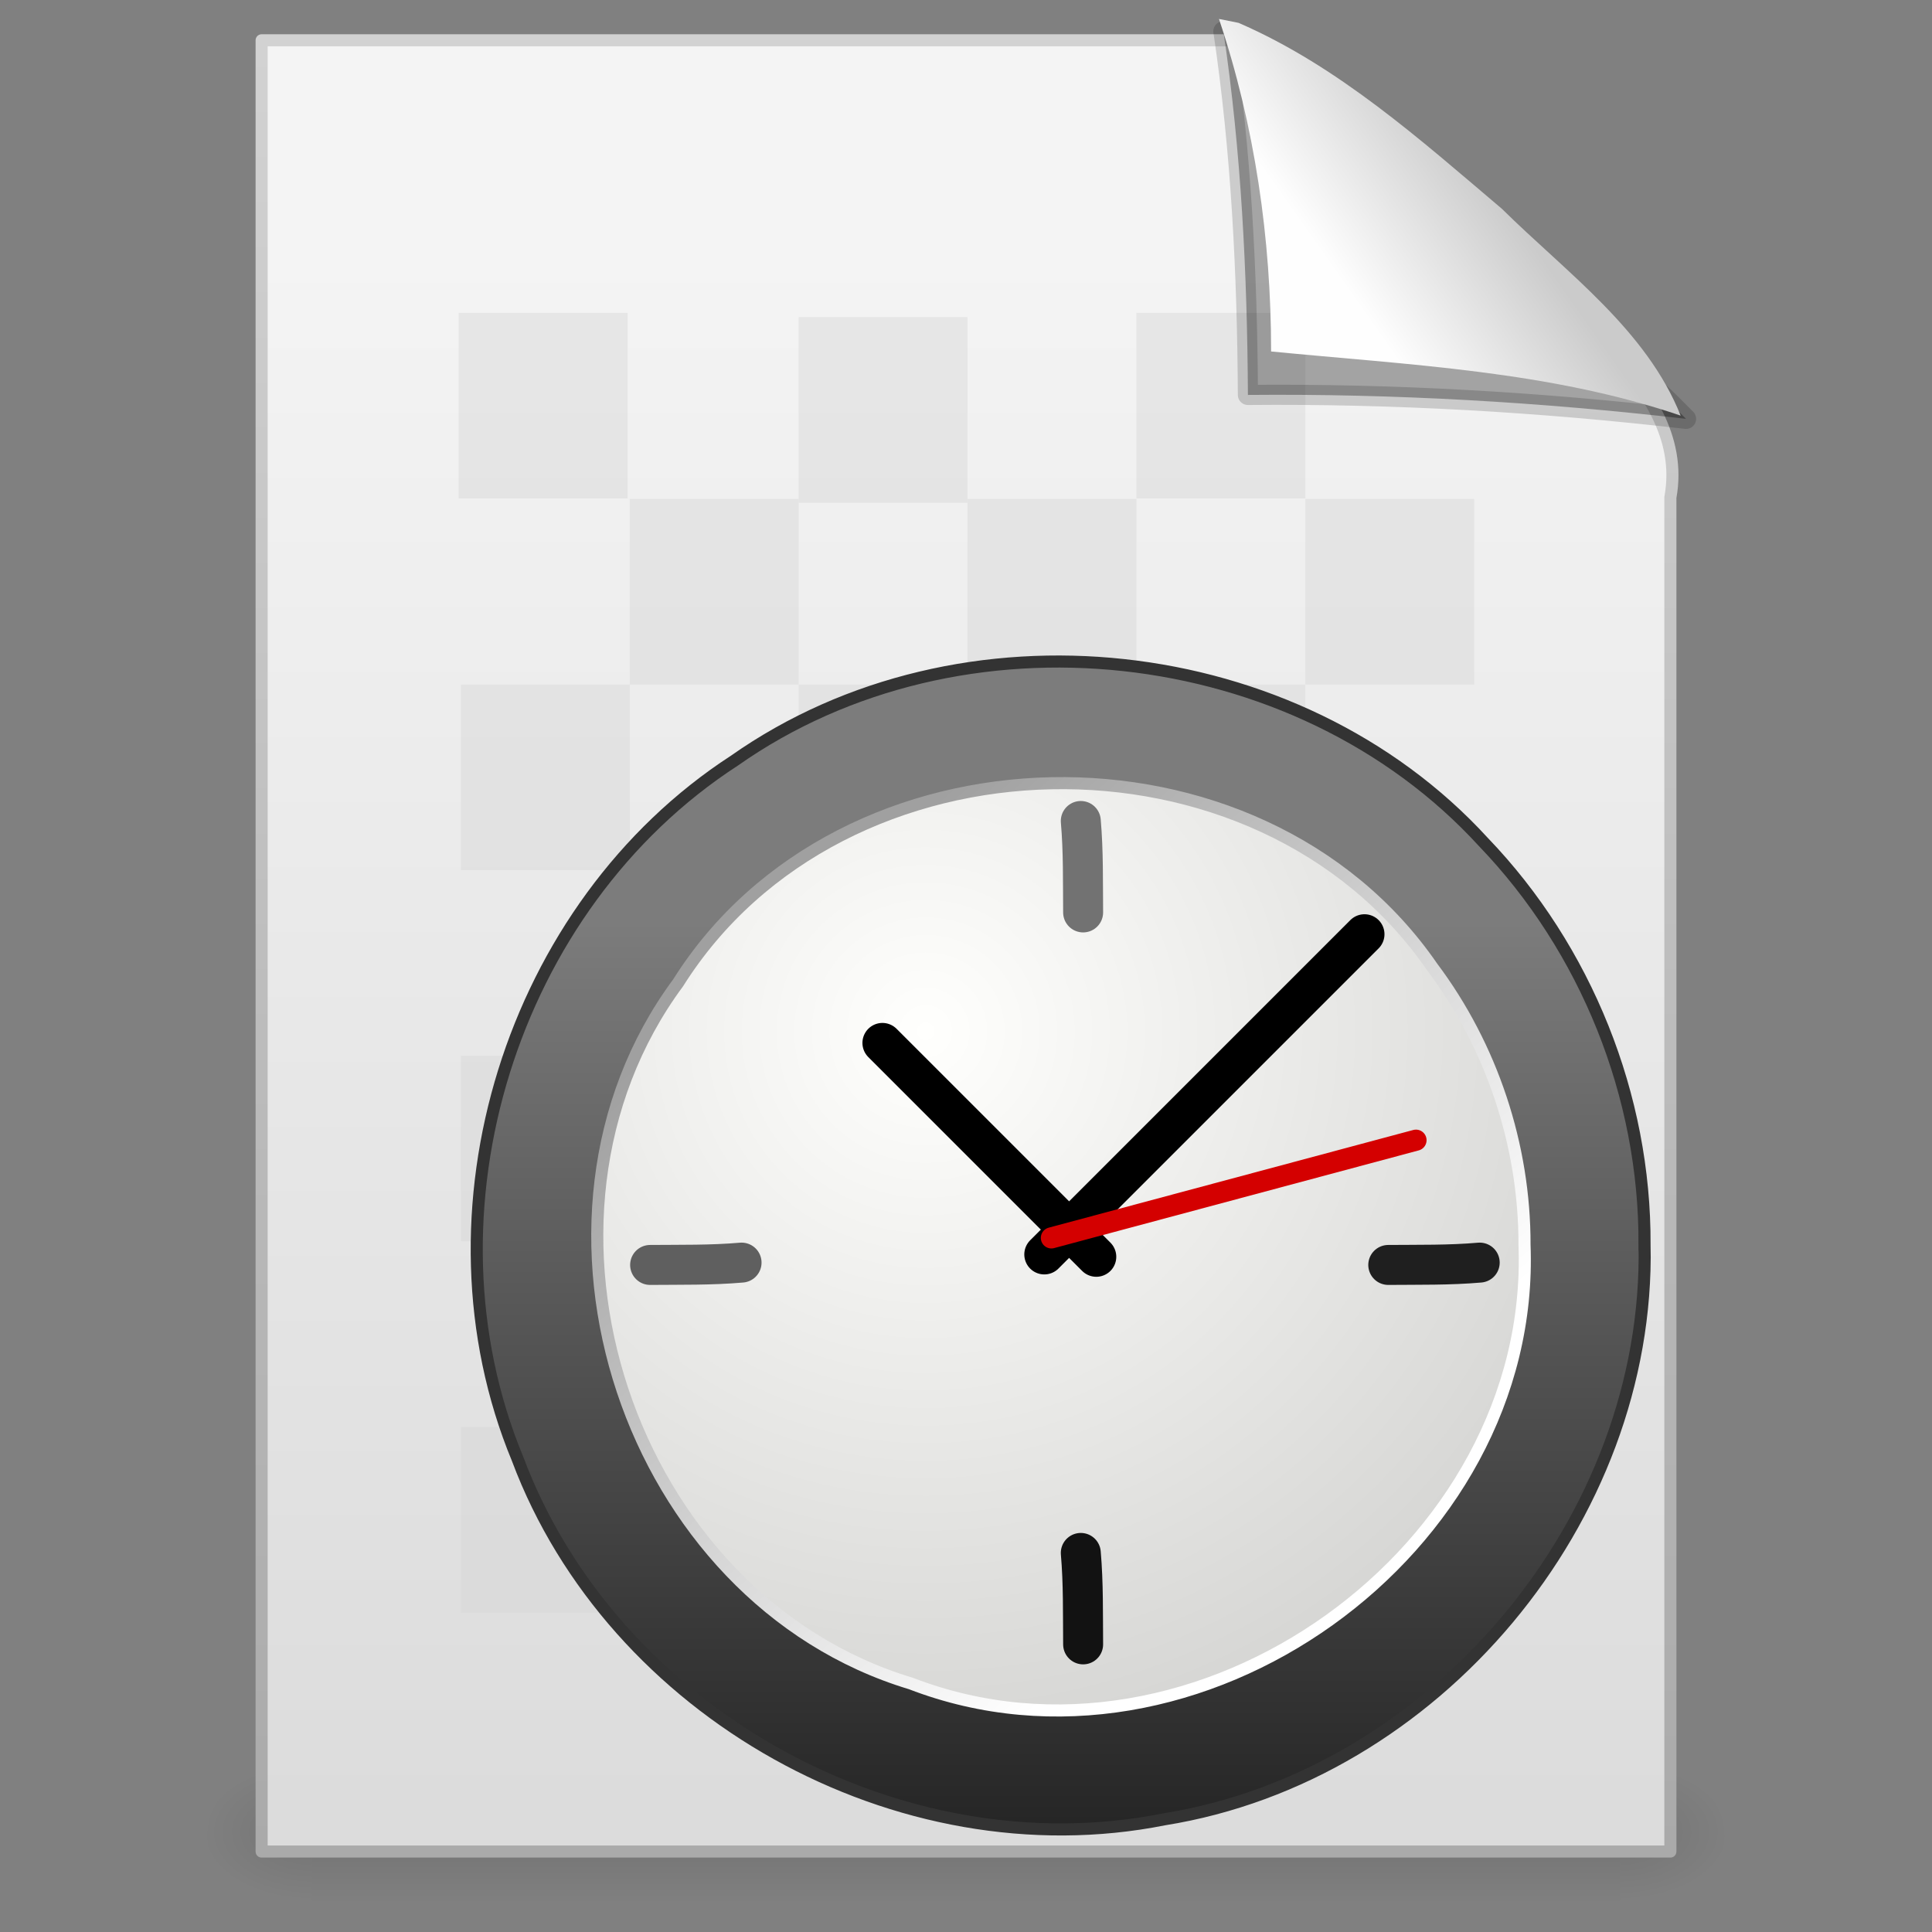 <?xml version="1.0" encoding="UTF-8" standalone="no"?><!DOCTYPE svg PUBLIC "-//W3C//DTD SVG 1.1//EN" "http://www.w3.org/Graphics/SVG/1.1/DTD/svg11.dtd"><svg xmlns="http://www.w3.org/2000/svg" xmlns:xlink="http://www.w3.org/1999/xlink" height="64" version="1.1" viewBox="0 0 48 48" width="64"><rect x="0" y="0" width="48" height="48" fill="#808080" stroke="none"/><defs><radialGradient cx="605.71" cy="486.65" gradientTransform="matrix(.024 0 0 .015 26.478 38.629)" gradientUnits="userSpaceOnUse" id="r" r="117.14" xlink:href="#a"/><linearGradient id="a"><stop offset="0"/><stop offset="1" stop-opacity="0"/></linearGradient><radialGradient cx="605.71" cy="486.65" gradientTransform="matrix(-.024 0 0 .015 21.522 38.629)" gradientUnits="userSpaceOnUse" id="q" r="117.14" xlink:href="#a"/><linearGradient gradientTransform="matrix(.07 0 0 .015 -1.45 38.629)" gradientUnits="userSpaceOnUse" id="k" x1="302.86" x2="302.86" y1="366.65" y2="609.51"><stop offset="0" stop-opacity="0"/><stop offset="0.5"/><stop offset="1" stop-opacity="0"/></linearGradient><linearGradient gradientTransform="matrix(.807 0 0 .936 59.41 -1.613)" gradientUnits="userSpaceOnUse" id="m" x1="-51.786" x2="-51.786" y1="50.786" y2="2.906"><stop offset="0" stop-color="#aaa"/><stop offset="1" stop-color="#d2d2d2"/></linearGradient><linearGradient gradientTransform="translate(-0 -.499)" gradientUnits="userSpaceOnUse" id="l" x1="25.132" x2="25.132" y1="6.729" y2="47.013"><stop offset="0" stop-color="#f4f4f4"/><stop offset="1" stop-color="#dbdbdb"/></linearGradient><linearGradient gradientTransform="matrix(.998 0 0 1.064 -1.915 -.653)" gradientUnits="userSpaceOnUse" id="n" x1="32.892" x2="36.358" y1="8.059" y2="5.457"><stop offset="0" stop-color="#fefefe"/><stop offset="1" stop-color="#cbcbcb"/></linearGradient><linearGradient gradientTransform="matrix(.729 0 0 .729 12.722 10.711)" gradientUnits="userSpaceOnUse" id="p" x1="15.656" x2="15.656" y1="13.36" y2="44.786"><stop offset="0" stop-color="#7c7c7c"/><stop offset="1" stop-color="#242424"/></linearGradient><linearGradient gradientTransform="matrix(.773 0 0 .773 17.374 15.42)" gradientUnits="userSpaceOnUse" id="o" x1="6.342" x2="22.218" y1="7.789" y2="25.884"><stop offset="0" stop-color="#a0a0a0"/><stop offset="1" stop-color="#fff"/></linearGradient><radialGradient cx="11.902" cy="10.045" gradientTransform="matrix(.773 0 0 .773 17.374 15.42)" gradientUnits="userSpaceOnUse" id="s" r="29.293"><stop offset="0" stop-color="#fffffd"/><stop offset="1" stop-color="#cbcbc9"/></radialGradient></defs><g opacity="0.24" transform="matrix(.956 0 0 .956 1.053 1.607)"><path d="m7 44.266h34v3.734h-34z" fill="url(#k)" opacity="0.402"/><path d="m7 44.266v3.734c-3.329 0.423-3.799-3.946-0.3-3.724z" fill="url(#q)" opacity="0.402"/><path d="m41 44.266v3.734c3.329 0.423 3.799-3.946 0.3-3.724z" fill="url(#r)" opacity="0.402"/></g><path d="m6.5 1.001h24.061c3.505 1.942 6.612 4.608 9.317 7.555 1.004 1.059 1.899 2.291 1.622 3.804v33.641h-35v-45z" fill="url(#l)" stroke="url(#m)" stroke-linejoin="round" stroke-width="0.3"/><path d="m15.649 35.452h-4.196v4.611h4.196zm8.338 0h-4.196v4.611h4.196zm0.054-9.223h-4.196v4.611h4.196zm4.196 4.611h-4.196v4.611h4.196zm4.196 4.611h-4.196v4.611h4.196zm4.196-4.611h-4.196v4.611h4.196zm-4.196-4.611h-4.196v4.611h4.196zm4.196-4.611h-4.196v4.611h4.196zm-20.982 4.611h-4.196v4.611h4.196zm4.196-4.611h-4.196v4.611h4.196zm-4.196-4.611h-4.196v4.611h4.196zm4.196-4.611h-4.196v4.611h4.196zm4.196 4.611h-4.196v4.611h4.196zm4.196 4.611h-4.196v4.611h4.196zm4.196-4.611h-4.196v4.611h4.196zm4.196-4.611h-4.196v4.611h4.196zm-21.035-4.623h-4.196v4.611h4.196zm12.642 4.623h-4.196v4.611h4.196zm4.196-4.623h-4.196v4.611h4.196zm-8.393 0.106h-4.196v4.611h4.196zm-4.171 22.962h-4.196v4.611h4.196z" fill="#d5d5d5" fill-opacity="0.427" fill-rule="evenodd" stroke-width="0.609"/><g fill-rule="evenodd" transform="translate(2.706 -.523)"><path d="m27.689 1.301c0.444 2.989 0.592 6.015 0.609 9.034 3.636-0.034 7.273 0.178 10.885 0.594-3.521-3.573-7.704-6.37-11.495-9.628z" fill-opacity="0.327" stroke="#000" stroke-linejoin="round" stroke-opacity="0.166" stroke-width="0.5"/><path d="m27.579 0.994c0.891 2.655 1.296 5.464 1.295 8.261 3.41 0.334 6.91 0.482 10.175 1.594-0.847-2.129-2.844-3.561-4.437-5.135-2.034-1.724-4.076-3.553-6.546-4.623z" fill="url(#n)"/></g><g transform="translate(-3.574 2.438)"><path d="m44.433 28.486c0.139 6.822-5.202 13.198-11.936 14.277-6.598 1.315-13.71-2.663-16.065-8.959-2.533-6.116-0.166-13.741 5.388-17.344 5.62-3.954 13.967-3.05 18.607 2.02 2.557 2.661 4.023 6.315 4.005 10.006z" fill="url(#p)" stroke="#333" stroke-width="0.3"/><path d="m41.45 28.486c0.295 7.601-8.148 13.639-15.245 10.902-7.027-2.118-10.149-11.505-5.784-17.407 4.048-6.44 14.426-6.656 18.738-0.39 1.48 1.972 2.296 4.429 2.291 6.895z" fill="url(#s)" fill-rule="evenodd" stroke="url(#o)" stroke-linecap="round" stroke-linejoin="bevel" stroke-width="0.3"/><path d="m19.726 28.989c0.757-7e-3 1.517 8e-3 2.272-0.058" fill="#616161" fill-rule="evenodd" stroke="#5f5f5f" stroke-linecap="round" stroke-width="0.993"/><path d="m38.065 28.989c0.757-7e-3 1.517 8e-3 2.272-0.058" fill="#1f1f1f" fill-rule="evenodd" stroke="#1f1f1f" stroke-linecap="round" stroke-width="0.993"/><path d="m30.484 38.416c-7e-3 -0.757 8e-3 -1.517-0.058-2.272" fill="#131313" fill-rule="evenodd" stroke="#121212" stroke-linecap="round" stroke-width="0.993"/><path d="m30.484 20.231c-7e-3 -0.757 8e-3 -1.517-0.058-2.272" fill="#1f1f1f" fill-rule="evenodd" stroke="#727272" stroke-linecap="round" stroke-width="0.993"/><g stroke-linecap="round" stroke-width="2.377" transform="matrix(.418 0 0 .418 20.671 18.841)"><path d="m21.168 23.653 19.031-19.031" fill="none" stroke="#000"/><path d="m24.258 23.793-12.711-12.711" fill="none" stroke="#000"/><path d="m21.59 22.67c7.224-1.936 14.447-3.871 21.671-5.807" fill="#d40000" fill-rule="evenodd" stroke="#d40000" stroke-width="1.256"/></g></g></svg>